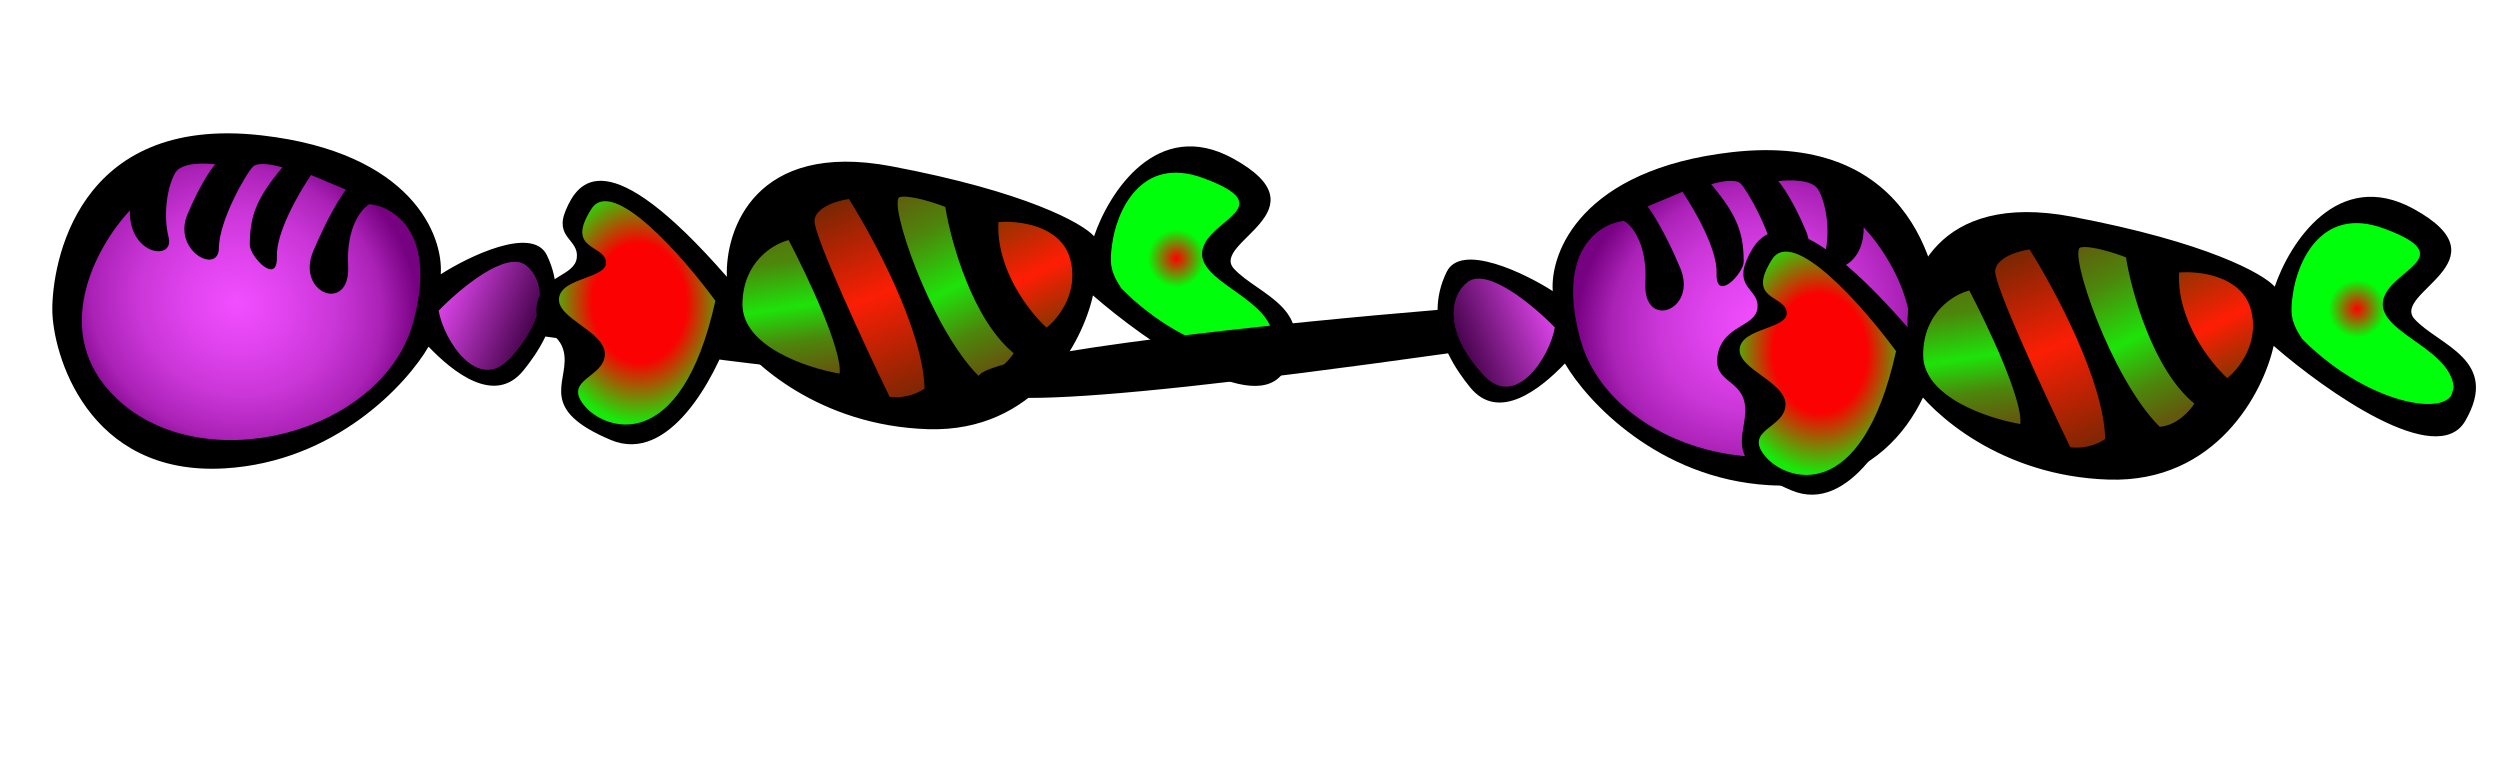 <svg width="595" height="184" viewBox="0 0 595 184" fill="none" xmlns="http://www.w3.org/2000/svg">
<path d="M113.245 61.922L103.258 70.198L103.044 77.159L107.827 85.136L115.082 89.812L121.314 89.177L125.87 83.499L129.745 74.281L129.692 66.665L128.209 61.16L122.29 59.757L113.245 61.922Z" fill="url(#paint0_linear)" stroke="black"/>
<path d="M20.035 55.286L37.972 38.419L49.903 35.84L72.703 38.373C79.067 40.867 92.033 46.063 92.984 46.897C93.935 47.731 99.611 55.649 102.33 59.503L101.735 77.694L90.879 93.199L75.654 103.613L55.867 109.398L44.176 108.823L33.114 104.173L23.454 93.605L15.852 76.85L20.035 55.286Z" fill="url(#paint1_radial)" stroke="black"/>
<path fill-rule="evenodd" clip-rule="evenodd" d="M104.897 65.284C105.554 55.978 97.971 36.339 62.384 32.229C17.9 27.091 12.441 63.305 12.448 73.613C12.454 83.92 20.67 113.408 53.484 111.471C79.735 109.922 96.764 91.515 101.997 82.506C107.774 88.55 117.743 96.571 124.557 88.191C126.291 86.059 128.279 83.302 129.807 80.093C232.449 94.489 247.622 92.189 241.336 85.208C236.307 79.623 166.554 72.579 132.306 69.755C132.298 66.873 131.671 63.835 130.142 60.709C126.676 53.622 111.346 61.125 104.897 65.284ZM30.897 50.089C23.012 58.526 11.352 79.298 27.796 94.887C48.351 114.374 91.015 103.198 98.314 76.798C104.154 55.679 93.832 49.182 87.941 48.574C86.044 49.644 82.373 54.078 82.856 63.25C83.461 74.715 70.297 69.904 74.559 59.763C77.969 51.651 81.164 46.63 82.336 45.133L74.039 41.646C71.244 45.714 65.704 55.282 65.902 61.005C66.149 68.16 59.44 61.027 59.449 58.293C59.469 51.793 60.752 47.451 67.198 39.855C65.411 39.285 61.516 38.443 60.237 39.642C58.639 41.139 52.12 52.501 52.1 59.001C52.08 65.501 40.944 59.736 44.625 50.978C47.57 43.971 50.261 40.149 51.239 39.114C48.676 38.76 43.186 38.658 41.733 41.084C39.916 44.117 38.714 50.846 40.133 56.504C41.552 62.161 30.71 60.858 30.897 50.089ZM125.203 63.151C120.511 59.498 109.506 68.666 104.4 73.933C105.609 80.949 113.667 93.519 121.288 85.37C130.987 74.999 129.427 66.439 125.203 63.151Z" fill="black"/>
<path d="M162.397 58.775L174.29 72.369L168.758 84.27L159.874 98.773L150.69 103.663L140.585 99.869L135.258 94.158L138.743 82.502L129.389 72.755L132.432 68.603L141.182 63.155L139.448 60.921L135.984 52.421L141.387 45.543L148.828 46.481L162.397 58.775Z" fill="url(#paint2_angular)" stroke="black"/>
<path d="M206.951 93.118L190.436 52.231L204.96 40.959L209.787 50.639L217.703 71.795L225.498 89.912L221.521 97.474L208.931 97.399L206.951 93.118Z" fill="url(#paint3_linear)" stroke="black"/>
<path d="M231.856 59.468L228.83 47.496L217.67 44.073L209.358 46.049L213.189 59.635L217.765 71.299L223.147 84.576C224.674 87.121 227.678 92.606 227.478 94.194C227.278 95.781 231.363 95.355 233.431 94.944L246.462 87.516L245.416 79.825L236.558 70.141L231.856 59.468Z" fill="url(#paint4_linear)" stroke="black"/>
<path d="M193.588 63.211L187.969 52.667L180.49 52.602L177.592 58.17L175.229 64.928L174.165 73.361L178.063 82.42C179.498 84.648 193.37 86.637 190.148 90.495C189.254 91.564 201.872 94.574 203.787 94.231L204.614 87.676L203.588 80.965L197.981 72.332L193.588 63.211Z" fill="url(#paint5_linear)" stroke="black"/>
<path d="M289.655 60.708L298.91 47.26L284.099 36.826L270.884 41.711L262.871 53.3L261.245 66.198L281.817 82.902L300.789 88.318L304.77 76.725L289.655 60.708Z" fill="url(#paint6_angular)" stroke="black"/>
<path d="M245.508 51.111L254.496 55.772L258.639 66.877L253.603 78.841L247.771 81.13L240.214 73.121L233.59 61.703L233.974 50.664L245.508 51.111Z" fill="url(#paint7_linear)" stroke="black"/>
<path fill-rule="evenodd" clip-rule="evenodd" d="M260.387 56.231C263.871 45.919 275.363 27.781 293.462 37.723C316.085 50.151 287.921 57.687 293.682 63.957C299.443 70.227 314.137 73.591 305.749 88.156C299.039 99.808 272.536 81.113 260.124 70.309C257.735 81.263 246.532 102.965 220.833 102.144C195.134 101.323 178.802 86.43 173.848 79.086C170.115 90.038 159.203 110.5 145.417 104.731C128.184 97.518 135.012 91.324 134.337 84.687C133.662 78.051 126.467 79.159 127.838 72.277C129.21 65.394 136.714 65.836 137.277 61.372C137.839 56.907 131.824 56.653 134.684 49.958C137.544 43.263 144.37 33.088 172.994 65.875C172.572 54.567 179.801 33.472 212.093 39.559C244.385 45.646 257.744 53.21 260.387 56.231ZM286.325 42.367C271.297 36.844 265.623 50.676 264.664 58.282C264.12 62.212 264.081 64.437 266.885 68.641C283.426 85.342 304.757 88.031 302.844 79.223C300.931 70.414 284.748 66.862 286.182 59.483C287.617 52.105 305.109 49.271 286.325 42.367ZM254.675 61.559C252.451 53.618 242.385 52.45 237.63 52.858C237.022 64.07 245.008 74.282 249.076 77.987C251.869 75.82 256.899 69.499 254.675 61.559ZM241.256 84.057C231.391 75.959 226.296 57.477 224.982 49.248C222.42 48.252 216.675 46.386 214.194 46.879C211.092 47.496 221.354 78.02 233.001 89.567C237.07 89.274 240.2 85.771 241.256 84.057ZM220.037 92.468C219.754 78.725 207.919 56.672 202.038 47.363C199.474 47.711 194.246 49.203 193.846 52.377C193.446 55.552 205.598 81.745 211.724 94.444C215.693 94.945 218.92 93.335 220.037 92.468ZM199.823 88.912C200.523 83.356 192.034 65.42 187.701 57.146C184.062 58.031 176.768 62.319 176.708 72.391C176.648 82.462 192.093 87.601 199.823 88.912ZM140.762 49.716C145.781 41.883 162.518 61.026 170.259 71.578C162.033 108.841 143.683 102.496 138.914 96.351C134.145 90.207 143.758 89.907 143.95 84.387C144.142 78.868 132.424 75.879 133.049 70.918C133.675 65.957 144.713 66.341 144.222 62.247C143.73 58.154 134.488 59.508 140.762 49.716Z" fill="black"/>
<path d="M361.205 65.922L371.192 74.198L371.406 81.159L366.623 89.136L359.369 93.812L353.136 93.177L348.58 87.499L344.705 78.281L344.758 70.665L346.241 65.16L352.16 63.757L361.205 65.922Z" fill="url(#paint8_linear)" stroke="black"/>
<path d="M454.416 59.286L436.479 42.419L424.547 39.84L401.748 42.373C395.383 44.867 382.417 50.063 381.466 50.897C380.515 51.731 374.839 59.649 372.121 63.503L372.716 81.694L383.571 97.199L398.796 107.613L418.583 113.398L430.274 112.823L441.337 108.173L450.996 97.605L458.598 80.85L454.416 59.286Z" fill="url(#paint9_radial)" stroke="black"/>
<path fill-rule="evenodd" clip-rule="evenodd" d="M369.553 69.284C368.896 59.978 376.479 40.339 412.066 36.229C456.55 31.091 462.009 67.305 462.003 77.613C461.996 87.92 453.78 117.408 420.966 115.471C394.715 113.922 377.686 95.515 372.453 86.506C366.677 92.55 356.707 100.571 349.893 92.191C348.159 90.059 346.171 87.302 344.643 84.093C242.001 98.489 226.828 96.189 233.114 89.208C238.143 83.623 307.897 76.579 342.145 73.755C342.153 70.873 342.779 67.835 344.308 64.709C347.774 57.622 363.104 65.125 369.553 69.284ZM443.553 54.089C451.438 62.526 463.098 83.298 446.654 98.887C426.099 118.374 383.435 107.198 376.136 80.798C370.296 59.679 380.619 53.182 386.51 52.574C388.406 53.644 392.078 58.078 391.594 67.25C390.989 78.715 404.153 73.904 399.891 63.763C396.481 55.651 393.286 50.63 392.114 49.133L400.411 45.646C403.206 49.714 408.746 59.282 408.548 65.005C408.301 72.16 415.01 65.027 415.002 62.293C414.981 55.793 413.699 51.451 407.252 43.855C409.04 43.285 412.934 42.443 414.213 43.642C415.811 45.139 422.33 56.501 422.35 63.001C422.37 69.501 433.506 63.736 429.825 54.978C426.88 47.971 424.189 44.149 423.211 43.114C425.774 42.76 431.264 42.658 432.717 45.084C434.535 48.117 435.736 54.846 434.317 60.504C432.898 66.161 443.74 64.858 443.553 54.089ZM349.247 67.151C353.939 63.498 364.944 72.666 370.05 77.933C368.841 84.949 360.783 97.519 353.162 89.37C343.464 78.999 345.023 70.439 349.247 67.151Z" fill="black"/>
<path d="M443.397 70.775L455.29 84.369L449.758 96.27L440.874 110.773L431.69 115.663L421.585 111.869L416.258 106.158L419.743 94.502L410.389 84.755L413.432 80.603L422.182 75.155L420.448 72.921L416.984 64.421L422.387 57.543L429.828 58.481L443.397 70.775Z" fill="url(#paint10_angular)" stroke="black"/>
<path d="M487.951 105.118L471.436 64.231L485.96 52.959L490.787 62.639L498.703 83.795L506.498 101.912L502.521 109.474L489.931 109.399L487.951 105.118Z" fill="url(#paint11_linear)" stroke="black"/>
<path d="M512.856 71.469L509.83 59.496L498.67 56.073L490.358 58.049L494.189 71.635L498.765 83.299L504.147 96.576C505.674 99.121 508.678 104.606 508.478 106.194C508.278 107.781 512.363 107.355 514.431 106.944L527.462 99.516L526.416 91.825L517.558 82.141L512.856 71.469Z" fill="url(#paint12_linear)" stroke="black"/>
<path d="M474.588 75.211L468.969 64.667L461.49 64.602L458.592 70.171L456.229 76.928L455.165 85.361L459.063 94.42C460.498 96.648 474.37 98.637 471.148 102.495C470.254 103.564 482.872 106.574 484.787 106.23L485.614 99.676L484.588 92.965L478.981 84.332L474.588 75.211Z" fill="url(#paint13_linear)" stroke="black"/>
<path d="M570.655 72.708L579.91 59.26L565.099 48.826L551.884 53.711L543.871 65.3L542.245 78.198L562.817 94.902L581.789 100.318L585.77 88.725L570.655 72.708Z" fill="url(#paint14_angular)" stroke="black"/>
<path d="M526.508 63.111L535.496 67.772L539.639 78.877L534.603 90.841L528.771 93.13L521.214 85.121L514.59 73.703L514.974 62.664L526.508 63.111Z" fill="url(#paint15_linear)" stroke="black"/>
<path fill-rule="evenodd" clip-rule="evenodd" d="M541.387 68.231C544.871 57.919 556.363 39.781 574.462 49.723C597.085 62.151 568.921 69.687 574.682 75.957C580.443 82.227 595.137 85.591 586.749 100.156C580.039 111.808 553.536 93.113 541.124 82.309C538.735 93.263 527.532 114.965 501.833 114.144C476.134 113.323 459.802 98.43 454.848 91.086C451.115 102.038 440.203 122.5 426.417 116.731C409.184 109.518 416.012 103.324 415.337 96.687C414.662 90.051 407.467 91.159 408.838 84.277C410.21 77.394 417.714 77.836 418.277 73.372C418.839 68.907 412.824 68.653 415.684 61.958C418.544 55.263 425.37 45.088 453.994 77.875C453.572 66.567 460.801 45.472 493.093 51.559C525.385 57.646 538.744 65.21 541.387 68.231ZM567.325 54.367C552.297 48.844 546.623 62.676 545.664 70.282C545.12 74.212 545.081 76.437 547.885 80.641C564.426 97.342 585.757 100.031 583.844 91.223C581.931 82.414 565.748 78.862 567.182 71.483C568.617 64.105 586.109 61.271 567.325 54.367ZM535.675 73.558C533.451 65.618 523.385 64.45 518.63 64.858C518.022 76.07 526.008 86.282 530.076 89.987C532.869 87.82 537.899 81.499 535.675 73.558ZM522.256 96.057C512.391 87.959 507.296 69.477 505.982 61.248C503.42 60.252 497.675 58.386 495.194 58.879C492.092 59.496 502.354 90.02 514.001 101.567C518.07 101.274 521.2 97.771 522.256 96.057ZM501.037 104.468C500.754 90.725 488.919 68.671 483.038 59.363C480.474 59.711 475.246 61.203 474.846 64.377C474.446 67.552 486.598 93.745 492.724 106.444C496.693 106.944 499.92 105.335 501.037 104.468ZM480.823 100.912C481.523 95.356 473.034 77.42 468.701 69.146C465.062 70.031 457.768 74.319 457.708 84.391C457.648 94.462 473.093 99.601 480.823 100.912ZM421.762 61.716C426.781 53.883 443.518 73.026 451.259 83.578C443.033 120.841 424.683 114.496 419.914 108.351C415.145 102.207 424.758 101.907 424.95 96.387C425.142 90.868 413.424 87.879 414.049 82.918C414.675 77.957 425.713 78.341 425.222 74.247C424.73 70.154 415.488 71.508 421.762 61.716Z" fill="black"/>
<defs>
<linearGradient id="paint0_linear" x1="104.13" y1="68.124" x2="128.098" y2="78.198" gradientUnits="userSpaceOnUse">
<stop stop-color="#EA4AF8"/>
<stop offset="1" stop-color="#400045"/>
</linearGradient>
<radialGradient id="paint1_radial" cx="0" cy="0" r="1" gradientUnits="userSpaceOnUse" gradientTransform="translate(56.328 72.168) rotate(23.305) scale(44.002 39.927)">
<stop stop-color="#F14EFF"/>
<stop offset="0.264" stop-color="#E144EF"/>
<stop offset="0.545" stop-color="#CA36D7"/>
<stop offset="0.795" stop-color="#AB22B7"/>
<stop offset="1" stop-color="#760181"/>
</radialGradient>
<radialGradient id="paint2_angular" cx="0" cy="0" r="1" gradientUnits="userSpaceOnUse" gradientTransform="translate(152.15 72.097) rotate(178.967) scale(22.733 28.864)">
<stop offset="0.49" stop-color="#FB0101"/>
<stop offset="0.993" stop-color="#18E80A"/>
</radialGradient>
<linearGradient id="paint3_linear" x1="217.49" y1="97.47" x2="196.706" y2="46.47" gradientUnits="userSpaceOnUse">
<stop offset="0.045" stop-color="#792703"/>
<stop offset="0.519" stop-color="#FB1E04"/>
<stop offset="0.956" stop-color="#792703"/>
</linearGradient>
<linearGradient id="paint4_linear" x1="238.954" y1="91.105" x2="216.12" y2="44.382" gradientUnits="userSpaceOnUse">
<stop offset="0.092" stop-color="#63590D"/>
<stop offset="0.269" stop-color="#4C870C"/>
<stop offset="0.493" stop-color="#1EE30A"/>
<stop offset="0.774" stop-color="#4C870C"/>
<stop offset="1" stop-color="#63590D"/>
</linearGradient>
<linearGradient id="paint5_linear" x1="193.866" y1="92.98" x2="187.014" y2="48.037" gradientUnits="userSpaceOnUse">
<stop offset="0.092" stop-color="#63590D"/>
<stop offset="0.269" stop-color="#4C870C"/>
<stop offset="0.451" stop-color="#1EE30A"/>
<stop offset="0.691" stop-color="#4C870C"/>
<stop offset="1" stop-color="#63590D"/>
</linearGradient>
<radialGradient id="paint6_angular" cx="0" cy="0" r="1" gradientUnits="userSpaceOnUse" gradientTransform="translate(279.979 61.504) rotate(-171.223) scale(18.007 18.186)">
<stop stop-color="#FF0000"/>
<stop offset="0.377" stop-color="#00FF0A"/>
</radialGradient>
<linearGradient id="paint7_linear" x1="253.979" y1="75.865" x2="241.169" y2="49.556" gradientUnits="userSpaceOnUse">
<stop stop-color="#8A3500"/>
<stop offset="0.446" stop-color="#FF1D04"/>
<stop offset="1" stop-color="#8A3500"/>
</linearGradient>
<linearGradient id="paint8_linear" x1="370.321" y1="72.124" x2="346.352" y2="82.198" gradientUnits="userSpaceOnUse">
<stop stop-color="#EA4AF8"/>
<stop offset="1" stop-color="#400045"/>
</linearGradient>
<radialGradient id="paint9_radial" cx="0" cy="0" r="1" gradientUnits="userSpaceOnUse" gradientTransform="translate(418.122 76.168) rotate(156.695) scale(44.002 39.927)">
<stop stop-color="#F14EFF"/>
<stop offset="0.264" stop-color="#E144EF"/>
<stop offset="0.545" stop-color="#CA36D7"/>
<stop offset="0.795" stop-color="#AB22B7"/>
<stop offset="1" stop-color="#760181"/>
</radialGradient>
<radialGradient id="paint10_angular" cx="0" cy="0" r="1" gradientUnits="userSpaceOnUse" gradientTransform="translate(433.15 84.097) rotate(178.967) scale(22.733 28.864)">
<stop offset="0.49" stop-color="#FB0101"/>
<stop offset="0.993" stop-color="#18E80A"/>
</radialGradient>
<linearGradient id="paint11_linear" x1="498.49" y1="109.47" x2="477.706" y2="58.47" gradientUnits="userSpaceOnUse">
<stop offset="0.045" stop-color="#792703"/>
<stop offset="0.519" stop-color="#FB1E04"/>
<stop offset="0.956" stop-color="#792703"/>
</linearGradient>
<linearGradient id="paint12_linear" x1="519.954" y1="103.105" x2="497.12" y2="56.382" gradientUnits="userSpaceOnUse">
<stop offset="0.092" stop-color="#63590D"/>
<stop offset="0.269" stop-color="#4C870C"/>
<stop offset="0.493" stop-color="#1EE30A"/>
<stop offset="0.774" stop-color="#4C870C"/>
<stop offset="1" stop-color="#63590D"/>
</linearGradient>
<linearGradient id="paint13_linear" x1="474.866" y1="104.98" x2="468.014" y2="60.037" gradientUnits="userSpaceOnUse">
<stop offset="0.092" stop-color="#63590D"/>
<stop offset="0.269" stop-color="#4C870C"/>
<stop offset="0.451" stop-color="#1EE30A"/>
<stop offset="0.691" stop-color="#4C870C"/>
<stop offset="1" stop-color="#63590D"/>
</linearGradient>
<radialGradient id="paint14_angular" cx="0" cy="0" r="1" gradientUnits="userSpaceOnUse" gradientTransform="translate(560.979 73.504) rotate(-171.223) scale(18.007 18.186)">
<stop stop-color="#FF0000"/>
<stop offset="0.377" stop-color="#00FF0A"/>
</radialGradient>
<linearGradient id="paint15_linear" x1="534.979" y1="87.865" x2="522.169" y2="61.556" gradientUnits="userSpaceOnUse">
<stop stop-color="#8A3500"/>
<stop offset="0.446" stop-color="#FF1D04"/>
<stop offset="1" stop-color="#8A3500"/>
</linearGradient>
</defs>
</svg>

